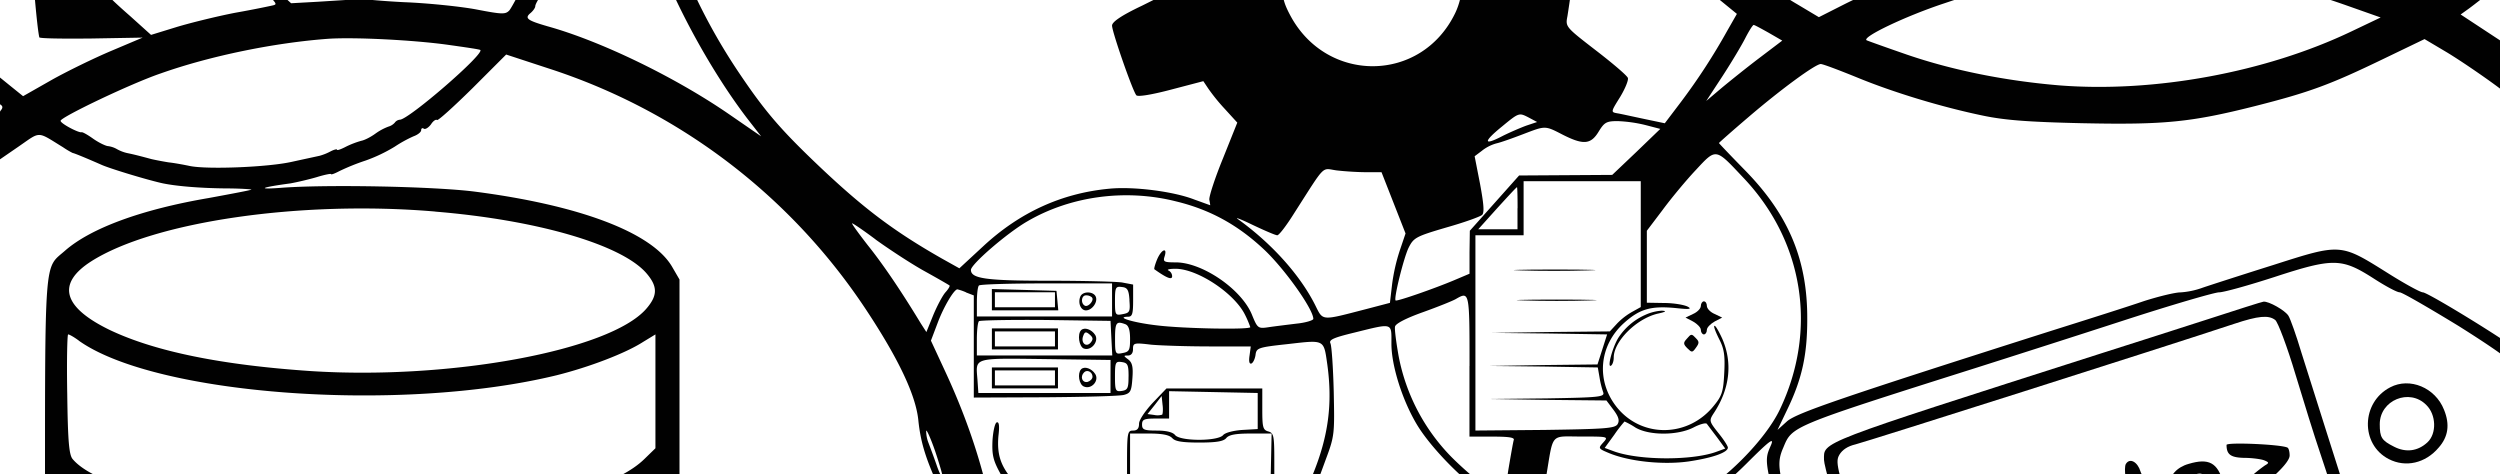 <svg id="Capa_1" data-name="Capa 1" xmlns="http://www.w3.org/2000/svg" viewBox="0 0 1440 273.14"><path d="M13.82-422.69l-8.31,9.17v118.18H39.08c33.22,0,33.74,0,38.58,4.16,3.64,3.29,4.16,4.5,2.25,5-1.38.34-5.36,1.55-8.65,2.76a87,87,0,0,1-9,2.77,31.38,31.38,0,0,0-6.41,2.6c-2.07,1-3.63,1.21-3.63.52s-1.21.34-2.6,2.25c-1.38,1.73-2.59,2.76-2.59,2.07s-5,1.39-11.25,4.67-12.63,6.06-14.36,6.06c-1.56,0-7.44-3.46-12.81-7.79-6.22-4.84-10-6.92-10-5.36,0,2.94,9.34,11.07,15.05,13.32,2.25.87,4,2.25,4,3.12s-4.32,4.67-9.51,8.65c-9.17,6.92-9.52,7.61-9.52,15.05v8l9.86-8.13c5.54-4.32,13-10,16.44-12.46l6.4-4.32,10.9,3.63c15.4,5,33.4,7.44,45.51,6.23,24.92-2.6,56.24-15.4,70.94-28.72,3.81-3.46,8.14-6.06,9.52-5.89,14.88,2.6,17.3,3.12,22.15,5.71,2.08,1.21,3.81,1.73,3.81,1,0-.52,1.9.17,4.32,1.73s4.33,2.42,4.33,1.73,1.21-.17,2.59,1,2.6,1.56,2.6,1c0-.69,2.08.17,4.84,2.07a33.87,33.87,0,0,0,11.6,5.54c6,1.91,45.33,33.4,46,37,.18.35,3.46,4.15,7.44,8.48s8.31,10,9.69,12.63a28.28,28.28,0,0,0,5.19,7.1c1.39,1.21,2.08,2.24,1.39,2.24-.52,0,1.56,4.5,4.84,9.87s5.89,10.9,5.89,12.11,1.9,6.58,4.32,11.94c2.43,5.54,4,10.21,3.46,10.73-.34.34,0,2.25,1,4.15a29.54,29.54,0,0,1,2.6,8.82c.52,3.12,1.38,7.44,1.9,9.87,2.42,10.9,1,61.25-1.9,69.21a60,60,0,0,0-1.91,7.27c-2.07,11.42-2.76,13.67-6.4,21.63A75.83,75.83,0,0,0,304.16-15c-.51,2.42-8.82,18.51-10.72,20.93-2.25,2.43-4,2.43-19.21-.51-9.34-1.73-28-3.64-41.53-4.16C219,.55,208-.49,208-1c0-.69,14.36-17.13,32-36.51,17.48-19.55,32.18-37,32.53-38.93,1.21-8.48-3.46-13.67-54.68-60-28.55-26-63-57.28-76.31-69.39C119.19-226.3,109.68-233,105-231.49c-.86.18-3.28.87-5,1.21a10.66,10.66,0,0,0-5.37,2.77c-1.21,1.21-17.13,19-35.47,39.45-18.51,20.42-35.3,39.28-37.55,41.71-3.8,4.15-5.36,10.9-3.8,16.95.34,1.21,5.36,6.75,11.07,12.12C51.88-96,75.93-74,81.13-69.53c3.11,2.6,5.71,5.54,5.71,6.75,0,2.6-37.73,44.3-40.15,44.3-1,0-7.78-5.54-15.22-12.12-13.5-12.28-16.1-13.84-14.71-10,.34,1.21,1,8.82,1.55,17C19.7-3.08,21.6,17,22.64,21.49c0,.69,13.5.86,29.94.69l29.58-.52-18,7.61C54.31,33.43,38.73,41,29.73,46.06L13.3,55.4l-7.44-6-7.27-5.89v7.79c0,4.33.86,8.48,1.73,9,1.38.86,1.38,1.9,0,3.46-1,1.38-1.73,7.61-1.38,15.4l.51,13L10.87,84.3c12.81-8.83,10.21-8.83,25.44.52a46.58,46.58,0,0,0,5.54,3.29c1.21.17,10.21,4,16.44,6.74,4.49,2.08,24.91,8.31,34.6,10.56,7.62,1.73,21.63,2.94,36.68,3.11,8.66,0,15.58.52,15.23.7-.34.34-11.42,2.42-24.57,4.84-38.59,6.58-67.83,17.3-82.71,30.28-12.28,10.9-11.59.17-11.59,159.88,0,159.37-.69,150,11.07,158.85,7.27,5.53,18.69,11.24,30.11,15.05,23.19,8,72.15,14.88,117.84,16.79l28,1,1,9.69c5.2,47.93,42.57,84.44,90.15,87.9,27.52,1.91,52.95-7.26,73.37-26.64a98.38,98.38,0,0,0,28.21-49.84l2.42-12.11,1,6.92c.69,3.81,1.21,16.79,1.21,28.9v22.15h-5.19c-2.77,0-5.19.52-5.19,1,0,2.42,11.42,21.28,12.63,20.93.69-.17,4.15-5.19,7.44-11.24l6-10.73H414.39l-1-28.21c-1.21-38.76-6.23-63-17-84.61l-5-9.86V161l-4.32-7.44c-11.6-19.72-53.47-35.47-114.2-43.26-23.88-2.94-85.66-4.15-111.61-2.07-13.84,1-10.73-.35,6.06-2.6,3.8-.69,10.55-2.25,15.22-3.63,4.5-1.39,8.14-2.08,8.14-1.73,0,.52,2.24-.35,4.84-1.73a125,125,0,0,1,15.05-6.06,89.56,89.56,0,0,0,16.79-8,73.71,73.71,0,0,1,10.9-6c2.42-.87,4.33-2.43,4.33-3.47s.69-1.55,1.55-.86c.87.52,2.77-.69,4.16-2.6,1.21-1.9,2.76-2.94,3.46-2.42.52.52,9.69-7.78,20.41-18.34l19.38-19.38,24.4,8A347.33,347.33,0,0,1,499,178.6c18.51,28,28.38,48.8,29.93,63.16,1.39,14,4.85,24.4,14.37,44.29,6.05,12.46,7.61,18,10,36l2.77,21.11-9.34,10.9A188.91,188.91,0,0,0,534,370a76,76,0,0,1-6.05,8.3c-5.54,6.06-20.42,37-25.61,53.12-9,27.69-10.56,38.93-10.56,72.33,0,21.28.87,35.13,2.77,45.51l2.94,15-10.21,13.33c-5.53,7.26-11.59,15.22-13.32,17.47l-3.29,4.15h14.71c14,0,14.88-.17,17.65-4.67l3.11-4.5,2.43,4.5c1.9,3.81,3.46,4.67,9.17,4.67,3.8,0,6.92-.34,6.92-.86a94.44,94.44,0,0,0-4.33-11.07l-4.15-10.21,9.69-16.1c10.73-18,23.88-45,29.93-61.77,3-8,5.89-12.63,11.08-17l7.09-6,.52,61.42.35,61.6h8.65V532.8c0-63.16.17-66.79,3.29-68.87,4.5-3.11,30.62-26.64,40-36,4.32-4.32,14.71-14,23.36-21.63,8.48-7.61,19.2-17.3,24.05-21.63,20.94-18.68,28.2-25.26,34.09-30.62,5.88-5.54,6.23-5.71,9.51-2.77l19.73,17.82c9,8.13,19.55,17.48,23.36,20.76,12.28,10.91,27.51,24.75,39.8,36.51,11.42,10.91,23,21.29,37.72,34.44l6.4,5.71V599.24h8.65V537.82c0-33.74.52-61.43,1.39-61.43.69,0,5.19,3.81,10,8.31,19.55,18.17,19,17.82,22.5,13.84,3.11-3.29,3.11-3.63-4.68-10.56-4.5-4-14.53-13.15-22.32-20.24-8-7.09-17.65-15.75-21.45-19s-14-12.64-22.67-20.77c-28.21-26.47-86.34-78.73-99.67-89.46-2.07-1.73-3.63-1.21-7.78,2.6-3,2.59-11.42,10-18.86,16.78-7.45,6.58-15.23,13.67-17.31,15.58s-13.32,11.94-25.09,22.49c-11.76,10.38-28,25.44-36.16,33.05-23.88,22.49-43.95,40.66-44.47,40-.35-.35.86-8,2.94-17,5.88-27,8.48-51,8.48-80.8V343l4.84-4.15c2.6-2.25,5.37-4.33,6.23-4.33s8.65,2.95,17.31,6.41c14.53,5.88,17.3,6.4,37.37,7.09,16.44.52,24.23,0,32.7-2.25A125.17,125.17,0,0,0,739.17,307c6.06-6.75,10.73-10.55,13.15-10.55,5.54,0,34.78,9.34,48.1,15.4a215.83,215.83,0,0,1,44.3,27c20.59,16.61,20.07,15.75,21.46,31.66,3.8,46.72,25.43,111.09,50.35,149.85,3.29,5.19,6.05,11.42,6.05,13.84,0,9.17-9.51,42.92-15.4,54.34-5,10-4.67,11.07,3.64,10.38,7.09-.52,7.27-.69,11.25-10.9,2.24-5.71,5.88-17.13,8.13-25.44l4-15,8.13,10.73c4.5,5.88,14.53,17.47,22.15,25.78l13.84,15.22h33.4L995.6,583.5c-19.38-19-36.68-39.28-48.27-56.93l-8.65-13-1-19.9c-2.25-46.2-15.06-82.36-43.95-124.75l-7.44-10.73v-27c0-14.88.69-27.86,1.38-28.9.87-1.38,5-1.38,15.06.52,16.09,2.94,31.49,1.9,49.66-3.12,21.45-6.05,34.95-14.18,53.46-32.53,13.15-13.15,16.1-15.4,14.36-11.07-4.84,11.42-5.88,6.92,28.73,118.87,8.82,28.55,16.61,52.61,17.47,53.64s3.29,4.5,5.54,7.79c4.85,7.61,17,14,26.3,14,4,0,22-4.85,41.88-11.25,19.2-6.23,37-11.25,39.79-11.25s10.91-1.9,17.83-4.32,13.32-4.33,14.19-4.33c.69,0,1.38,23,1.38,51v51.05h-33.22c-19.9,0-34.44.69-36,1.9-2.08,1.39,4.67,8.83,35.47,38.76l38.07,37.2h39.79l37.72-36.85c30.63-29.76,37.38-37,35.65-38.93-1.73-1.56-11.25-2.08-35.65-2.08h-33.39l.34-59.18.52-59.17L1333,380.36c38.58-12.46,72.15-23.53,74.58-24.57,5.36-2.6,12.45-11.77,15.74-20.59,1.39-3.64,9-21.11,16.79-38.76,10.9-24.57,14.36-34.26,14.88-41.53l.52-9.52-3.47,6.92c-2.07,3.81-10.72,23.19-19.38,43.26-23.87,55.55-21.62,52.43-44.46,59.87-9.18,2.77-32.53,10.38-52.09,16.61-61.42,19.55-75.79,24.05-125.79,40.15-26.82,8.65-50.87,15.74-53.64,15.74s-15.4,3.46-28.21,7.79c-31.83,10.73-39.45,10.21-51-3.12-5.37-6.05-6.58-9.17-33-95.51-4-13.32-10.21-33.22-13.5-44.12-6.92-22-7.44-26.82-3.8-35.13,5.19-12.46,3.63-11.94,111.78-46.2,18.51-5.88,56.4-18,84.09-27s52.6-16.27,55.2-16.27,16.95-4,31.83-8.82c33.92-11.08,38.76-10.9,56.93.69,6.92,4.5,13.67,8.13,15.23,8.13,1.38,0,16.61,8.83,33.91,19.38,21.46,13.5,32.53,21.46,35.3,25.61l4.16,6.06V213c0-4.33-1.22-7.62-3.81-10-5.71-5.36-53.3-34.61-56.24-34.61-1.38,0-10.55-5-20.42-11.24-27.16-17-26.64-17-65.75-4.5-18.17,5.71-36.33,11.59-40.49,13a46,46,0,0,1-13,2.77c-2.95,0-12.29,2.25-20.94,5-8.48,2.94-33.05,10.73-54.51,17.48-120.08,38.24-145.34,46.89-151.05,51.73l-5.54,5,5.54-11.59c8.47-17.48,11.59-31.32,11.59-52.08.17-34.09-10.56-59.87-35.47-85.48-8.48-8.65-15.4-15.92-15.4-16.09s7.61-6.93,16.95-14.89c18.35-15.74,38.59-30.62,41.71-30.62,1.21,0,10.38,3.46,20.59,7.61,20.93,8.65,48.79,17.13,73,22.15,12.45,2.59,26,3.63,56.75,4.33,47.41,1,62.81-.52,99.84-9.87,31.49-8,43.09-12.28,73.89-27.16l23.7-11.42L1409.15,30c6.92,4.15,20.25,13.15,29.59,20.07l16.79,12.63V33.43l-19-12.46-19.2-12.63,4.84-3.46c2.6-1.91,11.07-8.48,18.69-14.71l13.84-11.42.52-16.09.52-16.1-15.23,13.85c-19,17.47-43.08,35-48.1,35-2.08,0-9.17-2.42-15.75-5.36-36.33-16.62-93.09-28.55-136.87-29.25-2.94,0,2.25-5.88,22.67-25.61l26.65-25.43-32.71-.52-32.7-.35L1224-147l.52-55.71,90.84-.87c101.4-1,95-.17,105-13.32l4.84-6.23.52-104.51.35-104.34h-10.38v101.22c0,111.26.17,108.67-10.38,114.2-4.5,2.25-26.65,2.6-184.46,2.25l-179.43-.52L1037.65-231l-3.81-15.92H1175l1.21-6.05c1.38-8-1.56-27-6.06-39.11-11.07-29.41-46.54-45.16-85-37.89-29.94,5.71-49,25.61-53.65,56.23-1,6.58-2.07,12.29-2.42,12.46-.17.18-2.94-5.88-6.05-13.84-3.12-7.79-9.17-20.76-13.33-28.72l-7.61-14.37V-432H991.8v47.93c-.18,43.08-.35,47.76-2.77,44.64-26.65-35.47-51.91-61.94-78.39-81.84l-14.36-10.9-16.61.51-16.61.52-5.71,17.83c-25.44,80.8-22.84,172.51,6.92,247.61,4.15,10.55,7.27,19.2,6.92,19.2-.52,0-4.5-3.11-9-6.92s-9-6.92-10-6.92-9,7.79-17.82,17.13c-9.52,10.38-16.79,17-18.17,16.44-1.21-.52-9.17-1.56-17.48-2.08l-15.4-1.21-6.23-16.44c-3.46-9-7.44-17.13-9-18-1.91-1.21-8.31,0-22.33,4.32l-19.55,6.06v6.75a186.94,186.94,0,0,0,2.6,20.59l2.42,13.67-4.15,2.77a129.2,129.2,0,0,0-13.15,10.9c-4.85,4.67-10.21,8.3-11.94,8.3s-10.73-2.77-20.07-6.23-18-5.88-19.21-5.53c-1.21.52-6.58,9.17-11.77,19.2-8,15.23-9.17,18.52-7.26,20.77,1.21,1.56,9.69,7.09,18.68,12.63,12.29,7.44,16.09,10.55,15.4,12.63-.69,1.56-1.55,9.52-2.07,17.65l-1,14.88-17,8.48C645.73,9,640.54,12.66,640.54,14.74c0,3.63,11.94,37.89,14,40.14.86,1,9-.34,20.07-3.28l18.51-4.85,2.77,4.15a108.9,108.9,0,0,0,9.69,11.94l7.1,7.79-8.31,20.76c-4.67,11.42-8.13,22.15-7.79,23.71.35,1.73.52,3.11.52,3.11-.17,0-4.32-1.55-9.17-3.28-11.94-4.68-35.12-7.62-49-6.23-27.51,2.59-51.56,13.67-72.5,33.05l-13.84,12.8-10.21-5.71C515.09,133.27,498,120.46,472.7,96.58c-23.36-22.14-32.19-32.53-47.41-55.19-24.57-36.69-41.18-76.48-50.7-121.3-4.33-20.76-4.67-25.61-4.85-63.16,0-38.58,1.22-53.46,6.23-73.19l1.73-6.4h12.46c25.44,0,53.3-11.59,74.58-31,15.4-14,25.44-28,32.53-45.86C503-313.33,503-313.85,503-342V-370.6l-6.75-16.27-6.57-16.26,4.84-4c2.77-2.25,11.94-8.83,20.25-14.54L530-432H519.76c-9.69,0-10.9.52-23.53,9.69l-13.32,9.69-8.83-9.69c-5-5.71-10-9.69-12.11-9.69-2.94,0-2.59.52,1.9,4.5a77.83,77.83,0,0,1,10.39,10.9l5.19,6.57L461.8-391.89c-36,37-42.74,44.47-42.74,46.72,0,1.21-1.56,4.5-3.46,7.44l-3.46,5.19v-92.57H339.81l-14.88,16.44-14.88,16.44v117.66h72.33l-5,13.32c-2.77,7.44-6.23,18-7.79,23.36-3.11,11.42-3.63,11.59-18.17,7.27-17.47-5.19-35.12-15.75-49.66-29.76-11.24-11.08-15.05-16.09-21.63-29.76-8.48-17.31-13.32-36.34-13.32-51.91,0-26.13,12.8-58.32,31.15-78.39,5.88-6.4,9.51-11.59,8.13-11.59-3.64,0-18.52,16.44-25.78,28.55a150.45,150.45,0,0,0-11.08,24.22c-4.32,12.46-4.84,16.1-4.84,37.21,0,20.93.52,24.74,4.84,37.2,9.17,26.47,26.65,48.62,51.05,64.54,9.51,6.06,34.08,15.92,40,15.92,1.73,0,3.63.69,4.15,1.56s-.52,10.72-2.42,21.8c-9.35,54.68-4.85,111.26,13.15,165.94C385.66-2.74,408.5,39.66,430.65,68.55l7.79,10-18.86-13c-31-21.28-73.54-41.87-104-50.35-11.94-3.46-13.67-4.67-9.87-7.79,1.39-1.21,2.6-2.94,2.6-3.8,0-1,1.55-3.81,3.29-6.23,1.73-2.6,3.28-5,3.28-5.54A49.59,49.59,0,0,1,317-14.16a56.78,56.78,0,0,0,2.42-6.92A11.82,11.82,0,0,1,321-24.89a22.3,22.3,0,0,0,2.25-6.05,63.43,63.43,0,0,1,2.94-10.9c.52-1.91,1.56-6.23,2.08-9.52.34-3.29,1.38-9.17,2.07-13s1.21-17.13,1.21-29.41c-.17-20.25-.69-26.65-3.28-38.07-.52-1.9-1.21-5.88-1.73-8.65-1-7.27-9.17-29.76-12.29-34.61-1.56-2.25-2.42-4.5-2.08-4.84.35-.52-2.76-6.06-6.92-12.46-4-6.23-7.26-12.11-7.26-13,0-.69-1.22-1.9-2.77-2.42-1.39-.52-2.25-1.73-1.56-2.6.52-.86-.87-2.94-2.94-4.5-2.25-1.38-3.81-2.94-3.64-3.46.18-.34-4.84-6.22-11.24-13-9.69-10.39-28.38-25.27-42.74-34.09-3.64-2.25-22-11.42-23.36-11.77a21.72,21.72,0,0,1-4.33-2.07,27.55,27.55,0,0,0-4.67-2.08,14.75,14.75,0,0,0-2.25-.35c-.52-.17-1.38-.34-2.07-.51-.87-.18-5.89-1.74-11.42-3.29l-9.87-3.12,5.19-7.78c6.92-9.87,13-23.54,16.44-36.69,3.46-13.67,3.46-46.37,0-60-3.46-13.32-15.92-38.93-19-38.93-1.73,0-.35,3.81,4.32,12.46,20.59,38.41,19,83.57-4.32,120.08l-6.23,9.69-8.65-.86c-9.87-1-11.77-2.08-8.83-5,3.29-3.29-2.42-9.69-10.21-10.9-4.84-.87-8.65-3.12-12.45-7.27-6.41-7.09-15.58-11.59-20.42-10-3.12,1-3.29-.34-3.29-53.46,0-35.3-.69-54.68-1.73-54.68s-1.73,19.21-1.73,54.33v54.33l-7.61,7.79c-5,5-9.87,8.13-13.67,8.82a17.78,17.78,0,0,0-9,4.5c-2.94,3.29-5.37,3.46-34.09,3.46H9V-411.27H38.39v-10.38c0-5.71-.7-10.38-1.73-10.38-.87,0-1.73,3.81-1.73,8.65v8.65H23.51c-12.81,0-12.81.35-1.73-11.76,3.11-3.46,4.15-5.54,2.59-5.37C23.16-431.69,18.31-427.53,13.82-422.69Zm888.87,9.35c28.37,21.28,69.21,65.4,83.57,90.67l5.54,9.51v42.22c0,37.55.52,43.09,3.28,49.32,4.85,10.55,13.16,16.26,26.48,17.65l10.9,1.21,2.25,14.7c1.56,10,1.9,26.31,1.38,51.05-.86,40.84-4.32,61.95-15.92,97.42-8.82,27.16-8.47,27-20.76,17.65-14.19-10.73-48.45-44.3-58.66-57.8C936.08-86,931.41-91,930.37-91.16c-2.25,0-15.92-21.28-26-40.14-31.32-59.18-43.78-112.13-41.88-178.57.69-24.4,1.91-36.51,5.54-54.68,4.67-23.53,15.57-60.56,17.82-60.56C886.59-425.11,894-419.75,902.69-413.34Zm-494,39.1c0,35.82-.52,47.76-2.08,49-1.21,1-7.79,3.46-14.71,5.54-10,2.94-17.47,3.63-40.66,4l-28.2.34,25.6.52c14,.35,25.44,1.21,25.44,1.91,0,.86,2.77,4.67,6.23,8.65l6.23,7.26-32.7.35-32.53.35,36.33,1.21c20.07.52,39.45,1.73,43.26,2.59,6.4,1.56,6.92,2.08,7.44,8.14l.52,6.4H313.51V-388.77h27.68v-32.88h67.49Zm-71.47-18.51c-.51.34-5.53.52-11.42.17l-10.72-.52L326-405.21l10.9-12.11.52,11.94C337.73-399,337.56-393.27,337.21-392.75Zm153.66,2.94a117.57,117.57,0,0,1-.87,96.9c-13.84,30.28-43.95,54.85-77.17,63.33-16.27,4.15-33.57,4.67-33.57,1,0-3.47,8-28.73,12.11-38.24,3.12-7.27,3.64-7.62,11.6-8.14l8.3-.52.52-8.3c.52-8,.69-8.13,6.4-8.13a34,34,0,0,0,8.48-1c2.25-.87,2.77.17,2.77,4.32,0,3.46-.86,5.37-2.42,5.37-3.46,0-11.42,6.75-11.42,9.69,0,3.63,2.42,2.94,4.32-1.56a8.51,8.51,0,0,1,5.71-4.33c3.46-.52,3.81.18,3.81,6.23,0,6.23-.52,6.92-6.92,9.52-13.32,5.19-7.1,15.05,9.52,15.05,6,0,14.7-5.71,12.45-8.13-.86-.69-2.24,0-3.11,1.73a7,7,0,0,1-5,2.94c-2.59,0-3.46-1.21-3.46-4.84s1.39-5.19,5.71-7.27c5.19-2.42,8.65-8.65,4.85-8.65a2.19,2.19,0,0,0-1.91,2.42c0,2.25-3.46,4.5-7.09,4.5-.87,0-1.56-2.94-1.56-6.75,0-5.71.69-6.92,5.19-8.82,2.94-1.21,5.71-3.81,6.23-6.06.87-3.46,2.08-4,10.56-4.15,12.45,0,23.53-5.54,30.1-14.54,2.77-3.8,4.85-7.09,4.5-7.44-1.38-1.55-38.58-12.8-41.87-12.8-2.42,0-6.23,2.42-9.34,6.05l-5.37,6.23v-8.47c0-7.27.52-8.66,4.33-10.39,6.23-2.77,9-9.51,6.23-15.22-1.73-4-1.39-5.37,2.59-10.56,5.71-7.44,37.9-40.32,39.45-40.32C486.2-399.16,488.62-395,490.87-389.81Zm-52.09,40.14c5.89,5.71,1.39,14.54-7.44,14.54-7.78,0-11.94-7.62-7.78-13.67C426.67-353.13,434.8-353.65,438.78-349.67Zm-9.34,26v7.78l-4.15-4.84c-3.12-3.63-3.81-5.54-2.6-7.79C426-334.61,429.44-332.19,429.44-323.71Zm-10.55,1.55c5.19,2.6,8,8,9.86,18.52.86,5.36.52,6.4-2.77,7.44-2.42.69-4.33.35-5.19-.87-.87-1.38-1.56-1.21-2.25.7-1.38,3.46-6.4,3.63-6.4.17,0-1.38-.69-2.6-1.73-2.6-.87,0-1.73,1.22-1.73,2.77,0,1.91-.87,2.42-2.77,1.73a20.71,20.71,0,0,0-3.46-1c-.35,0-.18-1.21.34-2.59.7-1.39.35-2.6-.69-2.6-.86,0-2.07,1.21-2.77,2.6-1.21,3.11-6.23,1.56-6.23-2.08,0-1.73-1-2.25-2.76-1.55-2.6,1-11.08-5.89-11.08-9.18,0-1,5.54-3.46,12.46-5.53a157.25,157.25,0,0,0,16.78-6.06C414-325.27,413-325.27,418.89-322.16Zm49.31,4.33c8.65,2.94,15.92,5.71,16.44,6.06.34.52-1.39,3.28-4.15,6-3.81,4-5.54,4.67-7.27,3.29-1.73-1.56-2.25-1.21-2.25,1.73,0,2.42-1,3.63-3.46,3.63-1.91,0-3.46-.86-3.46-1.73a1.79,1.79,0,0,0-1.91-1.73c-1,0-1.55,1.21-.86,2.6.52,1.38.69,2.59.34,2.59a21,21,0,0,0-3.46,1c-1.9.69-2.76.18-2.76-1.73,0-1.55-.7-2.77-1.73-2.77-.87,0-1.74,1.22-1.74,2.6,0,3.63-4.67,3.29-6.74-.52-1.56-2.42-2.08-2.42-3.46-.52-.87,1.39-3,1.9-5,1.21-3.29-1-3.29-1.55-1.21-11.07,2.59-10.56,9.51-18.69,14.53-17C451.59-323.54,459.72-320.77,468.2-317.83Zm-342.43,1c3.46,2.77,4.5,4.67,3.11,5.19-3.63,1.56-2.59,7.27,1.39,8.48,8.65,2.77-5.19,21.63-15.75,21.63s-20.76-8.31-20.76-17c0-2.08,1.21-4.33,2.59-4.84,3.12-1.22,3.46-7.62.52-7.62-1.21,0,.35-2.42,3.46-5.19C107.77-323,118.15-323.37,125.77-316.79ZM92-304.33c-3.29,1.55-6.41,3.11-6.75,3.28-.35.35.52,1.91,1.9,3.47,1.56,1.73,2.25,4.32,1.73,5.71-.86,2.24-.52,2.24,2.25,0s3.12-2.25,2.25,0a3.71,3.71,0,0,1-3.29,2.59,11.42,11.42,0,0,0-4.32,1.21c-1,.69-4.33-1.38-7.44-4.5-5.19-5.36-5.37-5.71-2.43-8.3,3.29-2.94,13-6.23,18.69-6.23C97-307.27,96.18-306.41,92-304.33Zm49.14-.87c11.94,3.12,13.49,6.4,6.05,13-5.19,4.67-6.05,4.84-7.78,2.25a30.32,30.32,0,0,1-3.12-7.1c-.86-2.94-.69-3.63.35-1.9,1.21,1.73,1.9,1.73,2.94.17,1.56-2.42,1.38-2.59-6.06-5.71C126.11-307.79,129.92-308.14,141.17-305.2Zm298.65,13.33c3.12,1.9.52,7.44-4.15,8.3-2.08.52-2.77-.69-2.77-4.67C432.9-293.78,435.15-295,439.82-291.87Zm574.47,25.43c5.88,14.71,15.57,46.72,15.57,51.05,0,2.76-13.15,1.21-18-1.91-9-5.88-9.52-8.65-9.52-43.43C1002.35-297.24,1002.18-297.24,1014.29-266.44ZM156.57-279.59c5,.17,3.29,2.94-6.06,9.86-11.07,8-30.63,16.79-45.16,20.25-14,3.29-36.51,3.29-51.22-.17-12.11-2.6-21.63-7.45-15.22-7.62,1.55,0,2.94-.86,2.94-2.07,0-1,.52-1.39,1-.87.69.69,3.28,0,5.71-1.21,5-2.6,19.38-8.83,20.93-8.83.52-.17,4.85-1.38,9.52-2.94,17.3-5.71,33.74-7.78,58.83-6.92C146.53-279.94,154.84-279.76,156.57-279.59Zm272.87,22.32c0,5.54-2.77,6.58-8.82,3.46-4.68-2.59-1.39-8.65,4.49-8.65C428.75-262.46,429.44-261.59,429.44-257.27ZM138.05-201.9c14.19,12.81,29.77,26.82,34.44,31.32,4.84,4.5,26.64,24.05,48.45,43.78,42.22,37.89,48.1,44.3,46.2,49.49-.7,1.73-16.27,19.89-34.78,40.31L199,0l-15.75,1-15.57.87-46-41.71c-87-79.07-98.46-89.63-99.5-92a9.94,9.94,0,0,1,.35-5.88c.69-1.91,18.34-22.5,39.28-45.86C99-225.08,100-225.95,106-225.6,111.58-225.26,115.91-222.14,138.05-201.9Zm1047.54,54.51v56.23h-71.8L1143-62.95l29.41,28.2-19.9,4.67c-29.93,7.1-64.71,19.73-90.84,32.88l-14,7.09-12.46-7.44c-6.92-4-12.81-8.3-13.32-9.51s.86-6.4,2.94-11.6C1042.67-63.82,1051-119.19,1047.17-169c-.87-13-2.25-26.3-2.77-29.24l-1-5.37h142.23ZM890.57-110c3.81,6.75,9,14.71,11.77,17.65,2.77,3.12,7.27,8.83,10,12.81l5,7.26-10,1c-5.37.69-11.08,1.39-12.46,1.91-1.56.34-4.5-2.43-7.79-7.62a125.45,125.45,0,0,0-11.76-15.4c-3.81-4-6.41-8-6.06-8.65,1.38-3.46,12.8-21.11,13.5-21.28C883.31-122.3,886.77-116.77,890.57-110ZM813.05-62.43c11.6,5.53,23.71,19,27.34,30.28,4,11.76,3,29.07-2.25,39.8C818.59,48,763.91,48.31,743,8.51,739,.9,738.3-2.39,738.3-15S739-30.94,743-38.55C756.82-64.86,786.93-75.06,813.05-62.43Zm-685.55,35C160.72,2.45,160.2,2.11,157.61,3c-1.39.35-11.25,2.43-22,4.33-10.73,2.08-26.13,5.88-34.09,8.3L87,20.1,74.9,9.2C68.15,3.32,62.61-1.87,62.61-2.39,62.61-3.6,102.93-47.9,104-47.9,104.49-47.9,115.21-38.73,127.5-27.48ZM982.63-6.54,1000.45,8l-5.54,9.69a354.83,354.83,0,0,1-26.65,41L958.92,71l-11.59-2.43c-6.58-1.38-13.5-2.94-15.58-3.28-4-.7-4-.7,1.39-9.35,2.94-4.84,5-9.86,4.5-11.07-.52-1.39-8.83-8.48-18.52-15.92-17.47-13.5-17.47-13.5-16.26-19.73.52-3.29,1.56-10.21,2.25-15.4l1-9.34,15.57-5.37c20.76-7.09,20.59-6.92,19.21-16.26l-1-7.79L952.52-33C959.27-26.44,972.94-14.5,982.63-6.54Zm308.51-5.19c34.78,6.4,39.11,7.44,59.53,14.53l20.59,7.27-16.79,8C1305,41.73,1240.79,53.5,1186.11,49.17c-31-2.59-61.25-8.65-87.55-17.65-11.59-4-22.15-7.78-23.36-8.3-3.12-1.73,22.15-13.84,44.64-21.28,18-6.06,22.15-7.1,56.24-13.5l17.3-3.29,4.5,4.33,4.33,4.15,5.19-5.36,5-5.37,30.28,1C1260.86-15.54,1280.24-13.81,1291.14-11.73ZM1018.79,18.89l7.79,4.5-13,9.86c-7.09,5.37-16.78,13.15-21.8,17.31l-9,7.61,9.52-14.53c5.19-8,11.07-17.83,13.15-22,2.07-4,4.15-7.27,4.67-7.27S1014.46,16.47,1018.79,18.89ZM258,25.81c9.86,1.39,18.34,2.6,18.68,3,2.25,2.42-41.35,40.14-46.37,40.14a4.09,4.09,0,0,0-2.94,1.73,7.74,7.74,0,0,1-3.64,2.25,31.72,31.72,0,0,0-7.44,4c-2.59,1.9-6.22,3.8-8.13,4.15a52,52,0,0,0-8.65,3.29c-2.94,1.56-5.36,2.42-5.36,1.9s-1.56-.17-3.64.87a30.46,30.46,0,0,1-6.4,2.59c-1.56.35-8.82,1.91-15.92,3.46-13.67,3.12-48.62,4.5-58.83,2.43-3.29-.7-8.82-1.73-12.11-2.08-3.29-.52-7.79-1.38-10-1.9C78.7,89.32,76.28,88.8,73,88.11a22.07,22.07,0,0,1-5.71-2.25,13.8,13.8,0,0,0-5.36-1.73c-1.73-.35-5.54-2.25-8.65-4.5C50.33,77.55,47.56,76,47,76.17c-1.56.52-12.11-5-12.11-6.58,0-2.08,40.49-21.46,57.79-27.34,28.9-10.21,65.75-17.65,96.21-19.9C203.81,21.31,238.24,23.05,258,25.81ZM879.15,72.36c-3.28,1.21-9.34,3.81-13.49,5.88-11.25,5.89-11.6,3.64-.52-5.36,9.69-8,9.86-8,15.05-5.37l5.19,2.77ZM947.67,72l8.66,2.25L942.48,87.59l-13.84,13.15-26.82.17-26.82.17L860.81,117l-14.19,15.92-.17,12.29v12.45l-9,3.81c-11.07,4.67-32.87,12.29-33.57,11.59-1.21-1,4.68-24.57,7.44-30.28,2.95-5.88,4.16-6.57,21.81-11.76,10.38-2.94,19.55-6.23,20.59-7.27,1.38-1.38.86-6.58-1.21-17.82L849.39,90l4.15-3.12A23.32,23.32,0,0,1,862,82.57c2.43-.52,9.17-2.94,15.06-5.19,13.15-5,12.63-5.19,23,.17,11.94,6.06,16.26,5.71,20.76-1.73,3.29-5.36,4.5-6.06,10.9-6.06A80,80,0,0,1,947.67,72Zm56.59,30.46c34.78,36.68,42.73,87.72,20.93,133.41-8.3,17.47-32,41.35-50.18,50.69-23.18,12.12-52.43,16.27-77.17,11.42-11.42-2.25-11.07-1.21-7.27-23.36,4.33-25.78,2.08-23.18,20.25-23.18,15.57,0,15.74,0,12.63,3.46-2.94,3.29-2.94,3.46,3.29,6.06,11.59,4.84,31.14,6.92,45.85,4.84,14-2.08,22.67-5.19,22.67-8,0-.86-2.42-4.67-5.54-8.48-5.36-6.75-5.36-7.09-2.42-11.59,9.17-14,10.73-28.9,4.67-42.74-2.08-4.5-4-7.79-4.5-7.27-.52.35.87,3.81,2.77,7.62,2.77,5.36,3.46,9.17,2.94,19.2-.52,10.73-1.21,13.33-5.88,19-14.54,18.34-41.18,19-55.72,1.38-12.46-15.23-10.73-36,4.15-49.14,9-8,15.58-9.69,29.77-8.31,7.78.87,9.17.52,6.57-.86-1.9-1-8-2.08-13.49-2.08l-10-.17V132.92l9.17-12.11c4.84-6.58,13.5-17,19-22.84C988.68,85.16,988,85.16,1004.26,102.47ZM786.75,99.18h9l6.92,17.65,6.92,17.65-3.28,9.69a106.59,106.59,0,0,0-4.5,19.9l-1.21,10.38-13.85,3.63c-26.12,6.75-24.57,6.92-29.24-2.42-8.82-17.48-25.09-35.47-44.3-49.31-2.42-1.56,1.39-.18,8.14,3.11,6.92,3.29,13.32,6.06,14.36,6.06s5.36-5.71,9.69-12.64C763.91,94,761,96.93,769.8,98.14,774.12,98.66,781.74,99.18,786.75,99.18Zm158.33,41.53v36.16l-4.67,2.6a37.85,37.85,0,0,0-9,6.92l-4.15,4.5-33.92.34-33.91.52,33.22.35,33.05.52-2.77,8.65-2.77,8.65-31.14.35-31.32.52,31.32.34,31.31.52,1,5.71a50.91,50.91,0,0,0,2.08,8.48c1,2.77-1.38,3.11-32.36,3.63l-33.39.35,33.91.52,33.74.34,4.16,5.54c2.94,4,3.46,6.06,2.24,8.13-1.55,2.43-7.44,2.77-41.87,3.29l-40,.35V135.52H877.6V104.37h67.48Zm-71-20.77v12.12H851.47l10.9-12.12c6-6.57,11.07-12.11,11.42-12.11C874,107.83,874.13,113.2,874.13,119.94ZM677.4,116c20.07,4.85,36.33,14,51.56,28.55,11.94,11.6,27.51,33.75,27.51,39.11,0,.86-4.5,2.25-9.86,2.77-5.54.69-12.8,1.56-16.09,2.07-5.89.87-6.23.52-9.35-7.09-5.88-14.71-28.55-30.28-43.95-30.28-6.74,0-7.44-.35-6.4-3.46,1.73-5.54-1.9-4-4.32,1.73-1.22,2.94-1.91,5.54-1.56,5.71,7.27,5.19,10.21,6.23,10.21,4a3.78,3.78,0,0,0-2.08-3.29c-1.21-.52.52-1,3.81-1,12.46-.17,33.57,13.67,40,26a58.19,58.19,0,0,1,3.29,7.61c0,1.56-38.42.87-53.64-1-13.67-1.55-24.4-4.84-16.79-5,2.42,0,2.94-1.56,2.94-9.35v-9.17l-6.4-1.21c-3.63-.52-22.67-1-42.39-1-35.82,0-44.64-1.21-44.64-6.23,0-3.29,21.11-21.45,32.53-28C616.84,112.85,648.5,108.7,677.4,116Zm-426.7,5.89c58.83,4.84,107.11,19,121.47,35.3,6.75,7.78,6.75,13,0,20.76C351.06,202,259,218.92,178.89,213.73c-51.22-3.46-89.46-11.25-115.41-23.54C36.14,177,32.33,163.37,52.75,150.4,88.91,127.56,173.53,115.27,250.7,121.85Zm253.66,16.09c6.93,5,19,13,27.17,17.65,8.13,4.5,15.05,8.48,15.4,8.82s-.69,2.08-2.25,3.81c-1.73,1.9-4.84,7.79-7.09,13.15l-4,9.86-3.12-4.84c-11.42-18.86-22-34.44-30.62-45.16-5.37-6.92-9.52-12.63-9-12.63S497.44,132.75,504.36,137.94Zm136.18,34.78v9.52H562.68v-8.31c0-4.67.52-9,1.21-9.52.52-.69,18.17-1.21,38.93-1.21h37.72Zm10,.17c.52,6.58.17,7.27-3.81,8-4.33.87-4.5.52-4.5-7.61,0-7.79.35-8.48,4-8C649.37,165.62,650.23,167,650.58,172.89Zm-94.13-4.5,4.5,1.73V229l41.18-.17c22.49-.17,42.91-.69,45.33-1.38,3.81-1,4.33-2.25,4.85-9.69.52-6.58-.18-9-2.43-10.73-2.76-2.08-2.76-2.25-.17-2.25,1.9,0,2.94-1.38,2.94-3.63,0-3.64.52-3.81,10.56-2.6,5.88.52,21.28,1,34.09,1h23.18l-.69,5.19c-.52,3.29-.17,5,1,4.67,1-.34,2.07-2.59,2.42-4.84.52-4.16,1.21-4.5,18.86-6.41,21.11-2.42,20.42-2.76,22.5,11.77,3.11,22.49.69,41.36-8.48,63.68-3.12,8-4.16,9.17-7.27,8.3a46.19,46.19,0,0,0-9.17-1H734V265.12c0-14.19-.35-15.75-3.46-16.61s-3.46-2.43-3.46-12.81V223.76h-55.2l-7.79,8.14c-4.5,4.84-8,10-8,12.11,0,2.77-1,4-3.46,4-3.28,0-3.46,1.21-3.46,20.59v20.59l-9.69,3.11c-9.17,2.77-10.21,3-14.71.18-4-2.25-5-2.25-5-.35a3.58,3.58,0,0,0,2.25,3.12c1,.51-.7,1-4,1-8.83.18-22.15-6.74-31.5-16.43-9.69-9.69-12.45-17-11.42-28.73q1.05-8.57-1-7.78c-1,.34-2.08,5-2.43,10.55-.34,8,.35,11.25,4.33,18.52,6.92,13,26.65,27.33,37.37,27.51q7.27,0-7.78,7.78a176.23,176.23,0,0,0-16.27,9.87c-7.26,5.19-11.94,5.19-13.49,0-.52-1.73-2.08-9.69-3.64-18C567,271,557.83,242.62,544,213l-7.79-16.79,4-10.55c3.46-9.17,9.35-19,11.25-19A27.83,27.83,0,0,1,556.45,168.39Zm290,42.4v40.66H859.6c9.86,0,13,.52,12.29,2.07-.35,1.22-1.73,9-3.12,17.31-1.21,8.48-2.77,15.22-3.29,15.22-3.28,0-18.34-11.76-29.24-22.66a113.08,113.08,0,0,1-30.63-58.31c-1.38-7.79-2.42-15.58-2.07-17,.34-1.73,6.4-4.85,16.09-8.31,8.65-3.11,17.3-6.57,19-7.61C846.45,167.7,846.45,168.05,846.45,210.79Zm-206.26-16.1.52,10h-78v-9.17c0-5.19.52-9.86,1.21-10.56.69-.52,18-.86,38.41-.69l37.38.52Zm8-8c1.91.7,2.77,3.29,2.77,8.48,0,6.58-.52,7.44-4.32,8.14-4.16.86-4.33.51-4.33-8.31C642.27,185.7,643,184.83,648.15,186.73ZM801.46,198c0,12.81,6.4,32.88,14.88,46.89,8,13.15,26.65,32.19,39.45,40.32l10.21,6.4-1.21,14.19c-.52,7.61-1,17.65-1,22.15v8.13L848,324.12c-24.4-18.34-60-34.6-85.14-39.1-5.19-.87-6.4-1.73-5.36-4,.69-1.56,3.46-9,6.23-16.61,5-13.33,5-14.71,4.5-38.94-.35-13.84-1.21-26.3-1.9-27.68-1-2.08,1.73-3.29,13.84-6.23C802.67,186,801.46,185.7,801.46,198Zm-756-1.73C89.78,227.74,231,238,320.6,216.15c18.69-4.67,39.63-12.63,49.84-19.21l7.09-4.32V258.2l-6.4,6.23c-28,27.33-130.64,40.31-230.65,29.41-51.39-5.71-87.9-16.61-98.63-29.41-2.08-2.43-2.77-10.21-3.12-37.55-.34-18.86,0-34.26.52-34.26C39.94,192.62,42.71,194.17,45.48,196.25Zm594.2,20.59v9.52H563.54l-.52-7.61c-1-13-3.11-12.46,38.93-11.94l37.73.51Zm10.38,0c0,6.75-.52,7.79-3.81,8.31-3.63.52-4,0-4-8.31s.35-8.82,4-8.3C649.54,209.06,650.06,210.09,650.06,216.84Zm74.4,19.9v10.38l-9,.52c-5,.35-9.69,1.56-10.9,2.94-2.94,3.64-24.74,3.64-27.68,0-1.39-1.73-5.19-2.59-10.56-2.59-7.26,0-8.48-.52-8.48-3.46s1.22-3.46,7.79-3.46h7.79V225.32l25.61.52,25.43.52Zm-55,2.08a9.33,9.33,0,0,1-4.67.17l-3.81-.52,4.15-5.19,4-5.19.52,5C670,235.7,669.78,238.3,669.44,238.82ZM942,246.26c7.79,4.67,24.23,4.67,33.4,0,3.63-1.91,7.27-2.94,7.79-2.08.51.69,3.11,4.15,5.88,7.79l4.67,6.4L989,260.1c-13.67,5.19-44.12,5.19-59,0L924.31,258l5.54-7.61a75.88,75.88,0,0,1,5.88-7.61A45.08,45.08,0,0,1,942,246.26ZM543,275.15c-.35.35-2.08-2.94-3.63-7.61-1.56-4.5-3.64-10-4.5-12.28a18.84,18.84,0,0,1-1.39-6.93c0-1.55,2.43,3.64,5.19,11.6C541.39,268.06,543.3,274.81,543,275.15Zm132.2-22.84c1.55,1.91,5.71,2.6,15.57,2.6s14-.69,15.57-2.6,5.54-2.59,14-2.59h12.11l-.52,24.57L731.38,299l-40.14.52-40.32.35V249.72H662C669.61,249.72,673.59,250.58,675.15,252.31ZM377.53,312.87v33.57l-5.19,5.89c-15.57,17.82-61.6,29.93-128.39,34.26-67.66,4.32-155.56-6.23-187.4-22.32-17.64-8.83-17.3-7.62-17.82-47.24-.52-24.4,0-34.44,1.39-34.44,1,0,5.53,1.91,10.21,4.16C101,312.53,243.08,319.28,325.1,299.9c17-4,39.45-12.63,45.51-17.31,2.42-1.9,4.84-3.46,5.71-3.46C377,279.13,377.53,294.36,377.53,312.87ZM739,301.8c-13.85,17.65-41.19,34.43-65.58,40.66-17.83,4.5-43.43,2.6-62.64-4.5-8.48-2.94-15.23-6-15.23-6.92,0-2.25,20.94-14.53,37.2-21.63l15.58-6.92,42.22-.52c40-.52,42-.69,42.91-4,.69-2.25,2.42-3.28,6.06-3.28h5.19ZM557.48,368.94c0,1.73-.86,13.15-1.73,25.43-4.15,50-19,101.4-40.83,140.51-6.06,10.72-6.58,11.24-8,7.09-3.29-8.31-3.63-53.12-.69-71.64a216.64,216.64,0,0,1,39.1-93.09C554.2,365.48,557.48,363.05,557.48,368.94Zm-180.3,40.83-.51,15.06-6.75-5.37c-17.31-13.67-39.45-20.07-65.41-18.86-19.55,1-32.36,5.37-48.62,16.27-19.38,13.32-32.36,31.32-38.59,54l-2.94,10.73H196c-50,0-112.82-10-137.22-21.63-12.28-5.88-16.78-10-18.86-16.78-2.07-7.27-2.07-70.6,0-70.6.87,0,6.58,2.42,12.64,5.19,20.76,9.69,55.54,16.79,103.3,20.94,30.8,2.59,110.56,1,135.65-2.77,33.74-5,62.64-13.67,77.35-23l7.79-4.85.51,13.33C377.36,388.84,377.36,401.64,377.18,409.77ZM907,419.29c6.58,15,13.15,38.07,15.4,53.81.87,6.92,1.56,13,1.21,13.15-.86,1-12.63-25.95-17.47-40.14-2.6-7.61-5.37-15.4-6.23-17.3-1.91-4.67-6.23-22.5-7.62-32l-1-7.79,5.36,9.52C899.57,403.72,904.24,413.06,907,419.29Zm-570.14-1.56c28.2,8.83,50.87,35.13,56.41,65.58,7.26,41.36-20.25,83.4-61.6,94.31-28.9,7.44-57.62-.7-79.77-22.5-48.28-47.76-20.76-130.47,46.89-141C309.87,412.37,323.72,413.75,336.87,417.73Z" style="fill:#010101"/><path d="M979.69,176.18c0,1.56-2.08,3.63-4.5,4.67l-4.33,2.08,4.33,2.25c2.42,1.38,4.5,3.46,4.5,4.84s.86,2.6,1.73,2.6c1,0,1.73-1.21,1.73-2.6s2.07-3.46,4.49-4.84l4.33-2.25-4.33-2.08c-2.42-1-4.49-3.11-4.49-4.67,0-1.39-.7-2.6-1.73-2.6C980.55,173.58,979.69,174.79,979.69,176.18Z" style="fill:#010101"/><path d="M947.67,181.37a35.65,35.65,0,0,0-15.57,13.32c-3.29,5.37-6.57,17.48-4.15,15.92.86-.52,1.56-2.59,1.56-4.67,0-9.34,13-22.32,25.26-25.26,4.67-1,5.54-1.56,2.42-1.73A26.76,26.76,0,0,0,947.67,181.37Z" style="fill:#010101"/><path d="M971.38,195.39c-1.9,2.07-1.73,2.94.52,5.19,2.59,2.59,2.94,2.59,5-.35,1.9-2.59,1.9-3.46,0-5.36C974.32,192.1,974.15,192.1,971.38,195.39Z" style="fill:#010101"/><path d="M876.21,155.76c10.21.35,27.34.35,38.07,0,10.73-.17,2.42-.52-18.52-.52S866,155.59,876.21,155.76Z" style="fill:#010101"/><path d="M878.11,173.06c10.21.35,26.82.35,37.21,0,10.21-.17,1.73-.51-18.69-.51S867.73,172.89,878.11,173.06Z" style="fill:#010101"/><path d="M571.33,172.72v6.05h38.24l-.52-5.71-.52-5.53L590,167l-18.69-.52Zm36.33,0V177h-34.6v-8.65h34.6Z" style="fill:#010101"/><path d="M622.2,171c-1.39,3.63.35,7.78,3.29,7.78,3.46,0,6.92-4.67,5.71-7.78C630,167.7,623.41,167.53,622.2,171Zm6.75.34c1.55,1.56-2.25,5.89-4.16,4.68-2.42-1.39-1.9-5.89.7-5.89A4.9,4.9,0,0,1,629,171.33Z" style="fill:#010101"/><path d="M571.33,195.21v6.06h38.06V189.16H571.33Zm36.33,0v4.33h-34.6v-8.65h34.6Z" style="fill:#010101"/><path d="M622.72,190.19c-2.25,2.25-1.21,9.52,1.56,10.56,4.15,1.56,8.82-4,6.57-7.79C628.77,189.68,624.62,188.29,622.72,190.19Zm5.54,7.1c-2.6,3.11-5.89.17-4.33-3.81.86-2.42,1.56-2.59,3.63-.86S629.81,195.39,628.26,197.29Z" style="fill:#010101"/><path d="M571.33,217.71v6h38.06V211.65H571.33Zm36.33,0V222h-34.6v-8.65h34.6Z" style="fill:#010101"/><path d="M622.72,212.69c-2.25,2.42-1.21,9,1.73,10,4.32,1.74,8.82-3.46,6.4-7.26C628.77,212.17,624.62,210.79,622.72,212.69Zm6.57,4.32c0,1.22-1.38,2.6-2.94,3-3.11.52-4.32-3.12-1.9-5.54C626.18,212.69,629.29,214.25,629.29,217Z" style="fill:#010101"/><path d="M1270.38,184.31c-17.65,5.71-44.82,14.36-60.56,19.38-164.9,52.78-159.19,50.53-159.19,61.25,0,2.95,6.23,25.27,14,49.84,7.79,24.74,15.06,48.27,16.27,52.6,14.71,51.22,19.38,60.56,29.93,60.56,2.6,0,15.23-3.46,28-7.61,12.8-4.33,37.37-12.11,54.5-17.65,137.91-43.61,164.38-52.43,168.36-56.93,4.15-4.84,4.85-12.46,2.25-20.94-1-2.76-4.5-14.36-8-25.78s-10.55-33.57-15.57-49.31S1328.69,213,1325.58,203c-2.94-9.86-6.4-19.55-7.44-21.11-1.91-3.12-11.42-8.48-14.36-8.13C1303.08,173.76,1288,178.6,1270.38,184.31Zm40.14,0c1.56,1.21,6.93,15.4,11.77,31.67,4.84,16.09,11.07,36,13.84,44.12,9.87,29.24,22.5,71.64,22.5,75.62,0,2.07-1.73,5-3.81,6.4-2.25,1.38-47.58,16.44-100.88,33.57-156.07,50.18-142.23,46.2-146.56,43.08-3.11-1.9-6.4-10.38-15.05-38.59-6.06-19.89-16.44-53.64-23.19-74.92-11.24-36-11.94-39.28-9.69-43.26,1.73-2.94,4.85-5,9.35-6.05,5.71-1.39,177.87-56.07,218-69.39C1300.83,181.89,1306.72,181.37,1310.52,184.31Z" style="fill:#010101"/><path d="M1282.49,256.29c0,5.54,2.42,7.27,10.21,7.44,4.33,0,9.52.7,11.42,1.39,2.94,1.21,2.94,1.56.52,2.94a91,91,0,0,0-8.82,7.09c-4.5,4-5.89,6.41-5.2,9,.52,2.08,1.56,3.64,2.25,3.64.87,0,6.93-4.85,13.67-10.73,8.31-7.27,12.29-12.12,12.29-14.71,0-2.08-.52-4.15-1.21-4.5C1314.5,256,1282.49,254.56,1282.49,256.29Z" style="fill:#010101"/><path d="M1224.53,267.19c-.7,1-.7,4.5-.18,7.79.7,3.63.52,5.88-.69,5.88-2.94,0-1.9,4.68,1.39,5.54,1.9.52,4.15,4.33,6,10.21,4.5,14.53,6.4,16.44,14.36,14.53,5.19-1.38,6.92-2.76,7.27-5.71.52-3.8.17-4-4.5-2.94-5.19,1-5.36.87-8.3-8.48s-3-9.86.17-12.11c3.63-2.59,2.25-6.23-2.6-6.23-1.9,0-3.8-1.73-4.49-4C1231.27,266,1226.78,263.56,1224.53,267.19Z" style="fill:#010101"/><path d="M1260.69,267.19c-6.92,1.91-11.42,7.1-10.73,12.12.69,5.53,4.5,6.05,6.58.86,1.73-4.5,9.34-8.82,12.28-6.92,3.29,1.9,1.39,5.88-4,8.65-8.65,4.33-11.76,7.79-11.76,12.81,0,5.36,4.67,10.38,9.69,10.38,1.73,0,6-1.73,9.34-3.81s7.79-3.63,10-3.29c5,.52,6.57-3.63,3.28-8.82-1.55-2.25-3.63-7.27-4.84-11.42C1277.3,266.5,1272.28,263.73,1260.69,267.19Zm13.15,22.33c0,3.28-1.21,5.71-3.63,6.92-8.31,4.5-11.94-4-3.64-9C1273,283.29,1273.84,283.63,1273.84,289.52Z" style="fill:#010101"/><path d="M1376.8,223.07c-16.79,8.65-17.31,32.88-.87,41.36,9.69,5,21.11,2.42,28.72-6.58,5.54-6.23,6.58-13.32,3.12-21.8C1402.75,223.24,1388,217.19,1376.8,223.07Zm20.76,10.21c5.71,5.54,6.06,16.44.69,21.46-5.54,5.19-12.46,6.05-19.21,2.59-7.26-3.63-8.3-5.36-8.3-13C1370.74,230.51,1387.87,223.42,1397.56,233.28Z" style="fill:#010101"/></svg>